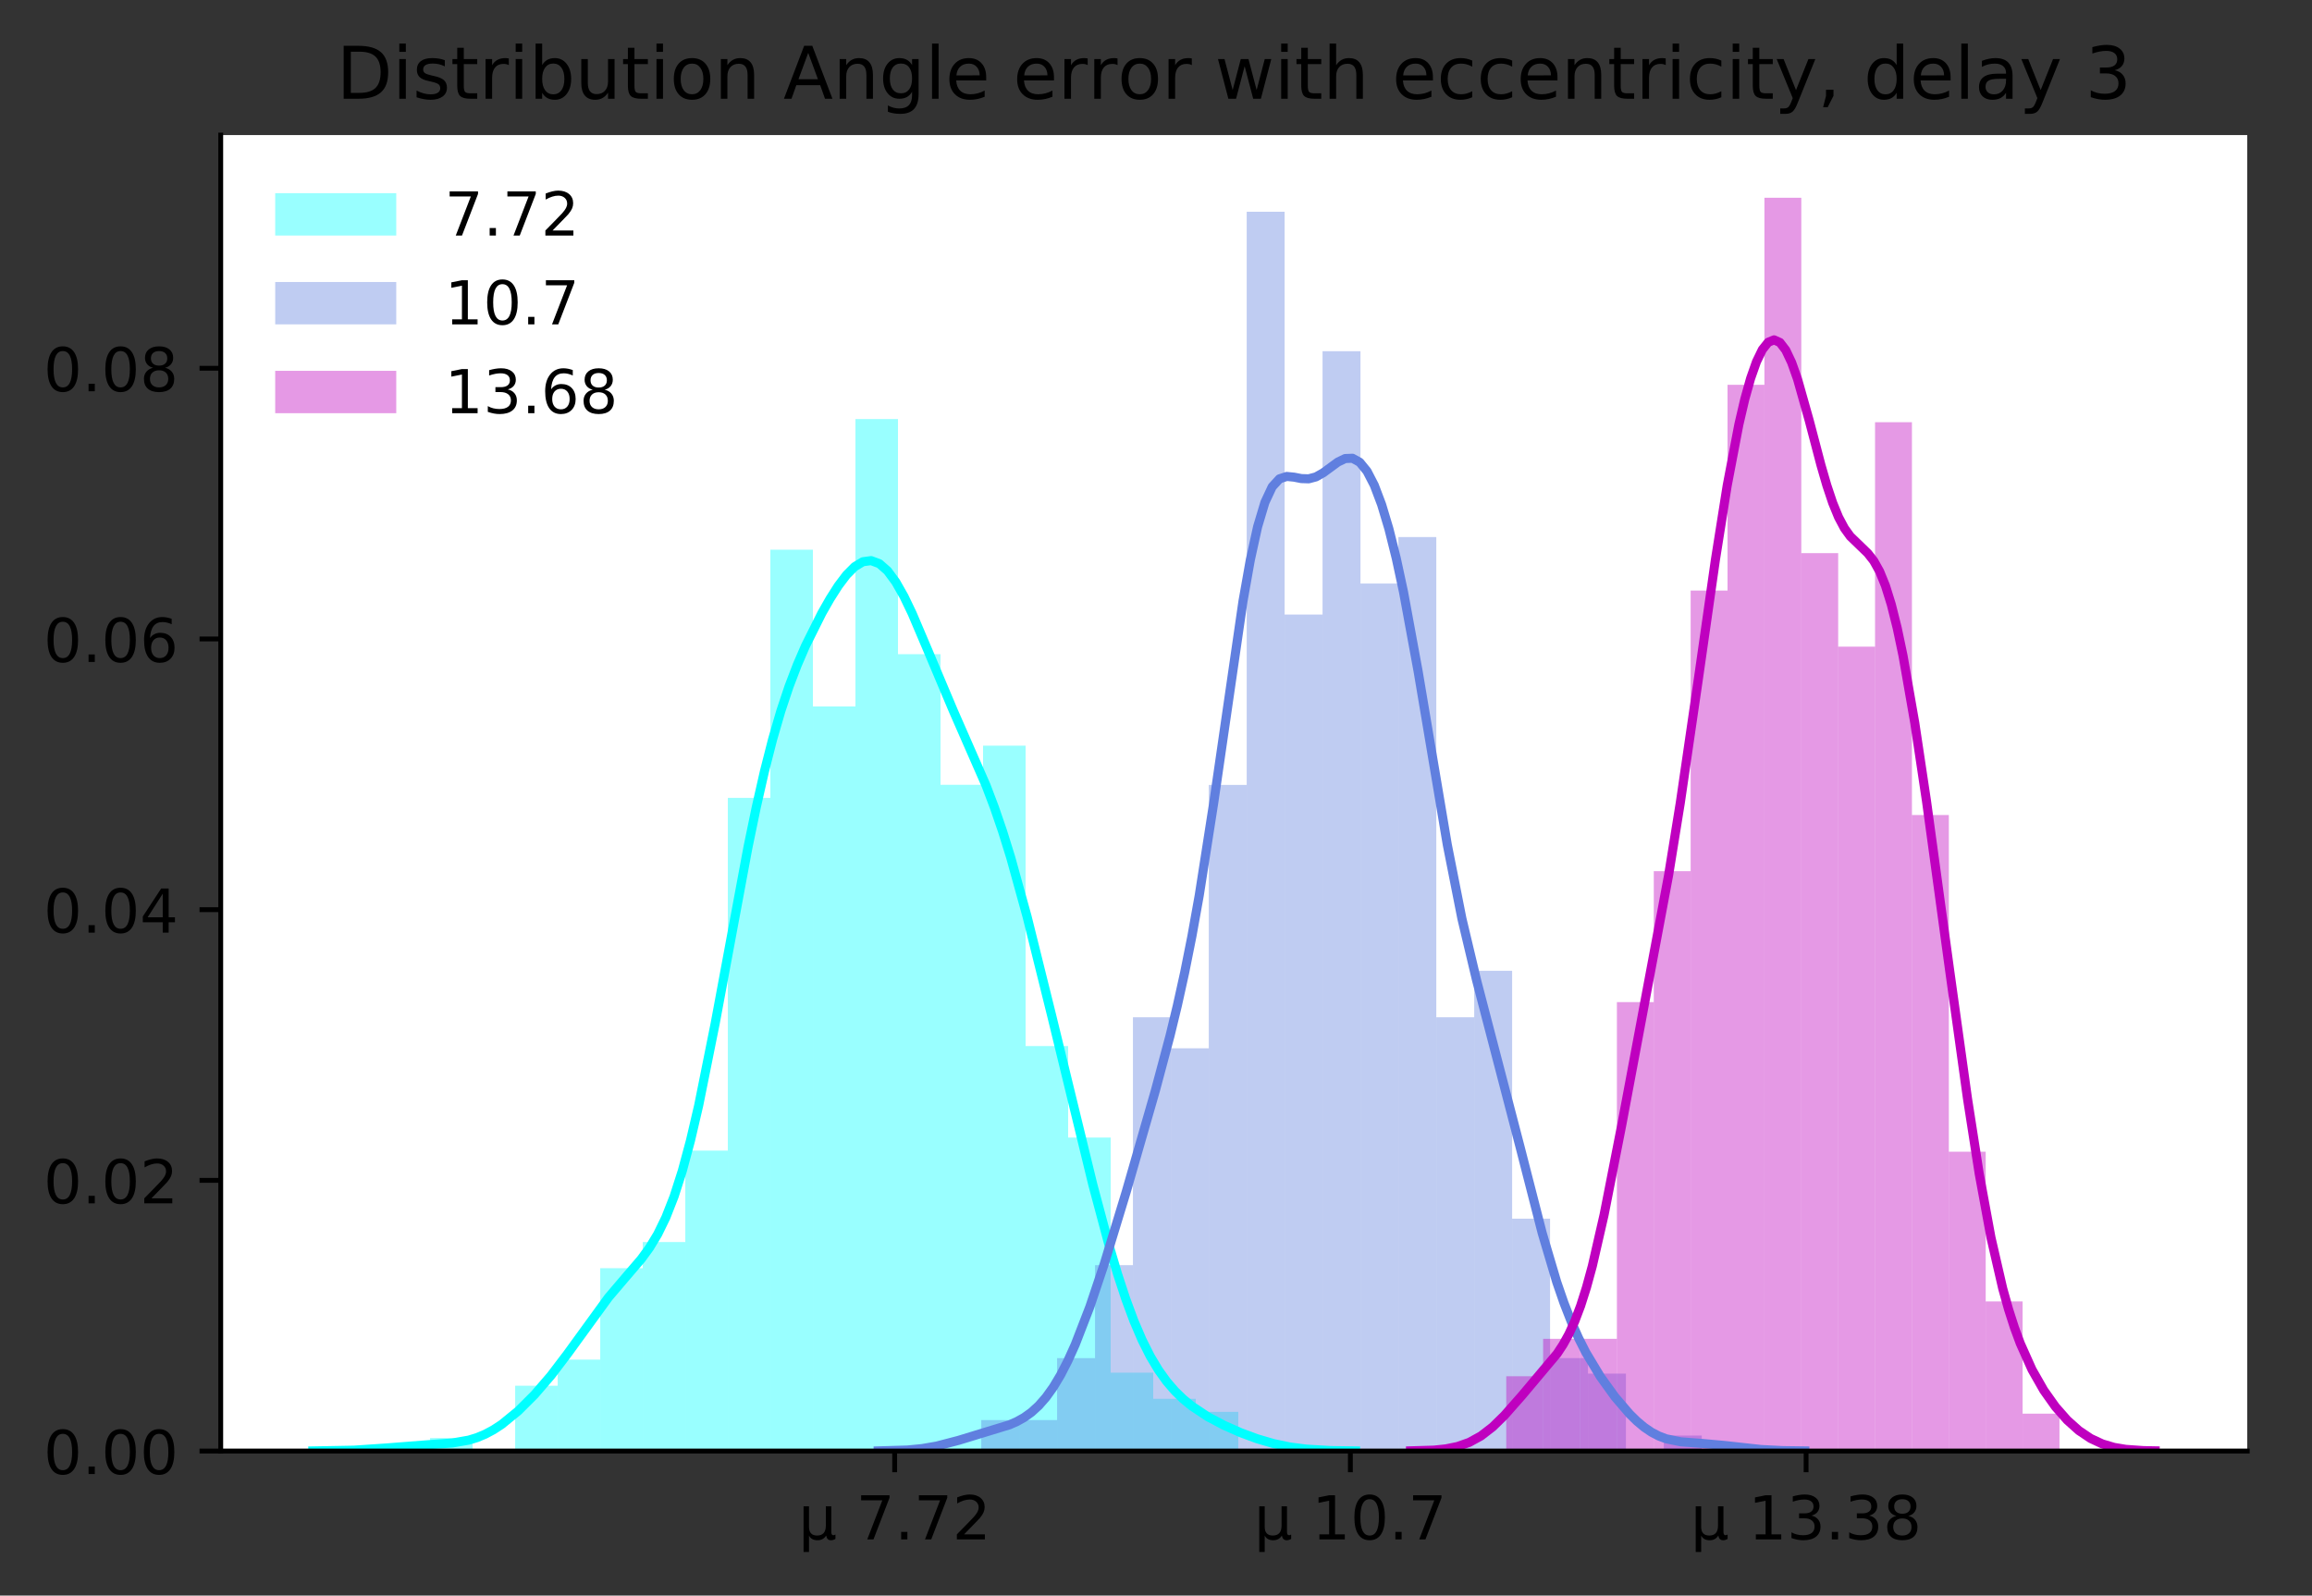 <?xml version="1.0" encoding="utf-8" standalone="no"?>
<!DOCTYPE svg PUBLIC "-//W3C//DTD SVG 1.1//EN"
  "http://www.w3.org/Graphics/SVG/1.1/DTD/svg11.dtd">
<!-- Created with matplotlib (https://matplotlib.org/) -->
<svg height="263.636pt" version="1.1" viewBox="0 0 381.966 263.636" width="381.966pt" xmlns="http://www.w3.org/2000/svg" xmlns:xlink="http://www.w3.org/1999/xlink">
 <rect x="0" y="0" width="381.966" height="263.636" fill="#333333" stroke="none"/>
 <defs>
  <style type="text/css">
*{stroke-linecap:butt;stroke-linejoin:round;}
  </style>
 </defs>
 <g id="figure_1">
  <g id="patch_1">
   <path d="M 0 263.636 
L 381.966 263.636 
L 381.966 0 
L 0 0 
z
" style="fill:none;"/>
  </g>
  <g id="axes_1">
   <g id="patch_2">
    <path d="M 36.466 239.758 
L 371.266 239.758 
L 371.266 22.318 
L 36.466 22.318 
z
" style="fill:#ffffff;"/>
   </g>
   <g id="patch_3">
    <path clip-path="url(#p5ae2536e3e)" d="M 71.054 239.758 
L 78.081 239.758 
L 78.081 237.6 
L 71.054 237.6 
z
" style="fill:#00ffff;opacity:0.4;"/>
   </g>
   <g id="patch_4">
    <path clip-path="url(#p5ae2536e3e)" d="M 78.081 239.758 
L 85.109 239.758 
L 85.109 239.758 
L 78.081 239.758 
z
" style="fill:#00ffff;opacity:0.4;"/>
   </g>
   <g id="patch_5">
    <path clip-path="url(#p5ae2536e3e)" d="M 85.109 239.758 
L 92.136 239.758 
L 92.136 228.966 
L 85.109 228.966 
z
" style="fill:#00ffff;opacity:0.4;"/>
   </g>
   <g id="patch_6">
    <path clip-path="url(#p5ae2536e3e)" d="M 92.136 239.758 
L 99.164 239.758 
L 99.164 224.649 
L 92.136 224.649 
z
" style="fill:#00ffff;opacity:0.4;"/>
   </g>
   <g id="patch_7">
    <path clip-path="url(#p5ae2536e3e)" d="M 99.164 239.758 
L 106.191 239.758 
L 106.191 209.54 
L 99.164 209.54 
z
" style="fill:#00ffff;opacity:0.4;"/>
   </g>
   <g id="patch_8">
    <path clip-path="url(#p5ae2536e3e)" d="M 106.191 239.758 
L 113.219 239.758 
L 113.219 205.223 
L 106.191 205.223 
z
" style="fill:#00ffff;opacity:0.4;"/>
   </g>
   <g id="patch_9">
    <path clip-path="url(#p5ae2536e3e)" d="M 113.219 239.758 
L 120.247 239.758 
L 120.247 190.114 
L 113.219 190.114 
z
" style="fill:#00ffff;opacity:0.4;"/>
   </g>
   <g id="patch_10">
    <path clip-path="url(#p5ae2536e3e)" d="M 120.247 239.758 
L 127.274 239.758 
L 127.274 131.836 
L 120.247 131.836 
z
" style="fill:#00ffff;opacity:0.4;"/>
   </g>
   <g id="patch_11">
    <path clip-path="url(#p5ae2536e3e)" d="M 127.274 239.758 
L 134.302 239.758 
L 134.302 90.826 
L 127.274 90.826 
z
" style="fill:#00ffff;opacity:0.4;"/>
   </g>
   <g id="patch_12">
    <path clip-path="url(#p5ae2536e3e)" d="M 134.302 239.758 
L 141.329 239.758 
L 141.329 116.727 
L 134.302 116.727 
z
" style="fill:#00ffff;opacity:0.4;"/>
   </g>
   <g id="patch_13">
    <path clip-path="url(#p5ae2536e3e)" d="M 141.329 239.758 
L 148.357 239.758 
L 148.357 69.241 
L 141.329 69.241 
z
" style="fill:#00ffff;opacity:0.4;"/>
   </g>
   <g id="patch_14">
    <path clip-path="url(#p5ae2536e3e)" d="M 148.357 239.758 
L 155.384 239.758 
L 155.384 108.093 
L 148.357 108.093 
z
" style="fill:#00ffff;opacity:0.4;"/>
   </g>
   <g id="patch_15">
    <path clip-path="url(#p5ae2536e3e)" d="M 155.384 239.758 
L 162.412 239.758 
L 162.412 129.678 
L 155.384 129.678 
z
" style="fill:#00ffff;opacity:0.4;"/>
   </g>
   <g id="patch_16">
    <path clip-path="url(#p5ae2536e3e)" d="M 162.412 239.758 
L 169.439 239.758 
L 169.439 123.202 
L 162.412 123.202 
z
" style="fill:#00ffff;opacity:0.4;"/>
   </g>
   <g id="patch_17">
    <path clip-path="url(#p5ae2536e3e)" d="M 169.439 239.758 
L 176.467 239.758 
L 176.467 172.847 
L 169.439 172.847 
z
" style="fill:#00ffff;opacity:0.4;"/>
   </g>
   <g id="patch_18">
    <path clip-path="url(#p5ae2536e3e)" d="M 176.467 239.758 
L 183.495 239.758 
L 183.495 187.956 
L 176.467 187.956 
z
" style="fill:#00ffff;opacity:0.4;"/>
   </g>
   <g id="patch_19">
    <path clip-path="url(#p5ae2536e3e)" d="M 183.495 239.758 
L 190.522 239.758 
L 190.522 226.807 
L 183.495 226.807 
z
" style="fill:#00ffff;opacity:0.4;"/>
   </g>
   <g id="patch_20">
    <path clip-path="url(#p5ae2536e3e)" d="M 190.522 239.758 
L 197.55 239.758 
L 197.55 231.124 
L 190.522 231.124 
z
" style="fill:#00ffff;opacity:0.4;"/>
   </g>
   <g id="patch_21">
    <path clip-path="url(#p5ae2536e3e)" d="M 197.55 239.758 
L 204.577 239.758 
L 204.577 233.283 
L 197.55 233.283 
z
" style="fill:#00ffff;opacity:0.4;"/>
   </g>
   <g id="patch_22">
    <path clip-path="url(#p5ae2536e3e)" d="M 162.115 239.758 
L 168.38 239.758 
L 168.38 234.639 
L 162.115 234.639 
z
" style="fill:#607fdf;opacity:0.4;"/>
   </g>
   <g id="patch_23">
    <path clip-path="url(#p5ae2536e3e)" d="M 168.38 239.758 
L 174.644 239.758 
L 174.644 234.639 
L 168.38 234.639 
z
" style="fill:#607fdf;opacity:0.4;"/>
   </g>
   <g id="patch_24">
    <path clip-path="url(#p5ae2536e3e)" d="M 174.644 239.758 
L 180.909 239.758 
L 180.909 224.401 
L 174.644 224.401 
z
" style="fill:#607fdf;opacity:0.4;"/>
   </g>
   <g id="patch_25">
    <path clip-path="url(#p5ae2536e3e)" d="M 180.909 239.758 
L 187.174 239.758 
L 187.174 209.043 
L 180.909 209.043 
z
" style="fill:#607fdf;opacity:0.4;"/>
   </g>
   <g id="patch_26">
    <path clip-path="url(#p5ae2536e3e)" d="M 187.174 239.758 
L 193.439 239.758 
L 193.439 168.089 
L 187.174 168.089 
z
" style="fill:#607fdf;opacity:0.4;"/>
   </g>
   <g id="patch_27">
    <path clip-path="url(#p5ae2536e3e)" d="M 193.439 239.758 
L 199.703 239.758 
L 199.703 173.208 
L 193.439 173.208 
z
" style="fill:#607fdf;opacity:0.4;"/>
   </g>
   <g id="patch_28">
    <path clip-path="url(#p5ae2536e3e)" d="M 199.703 239.758 
L 205.968 239.758 
L 205.968 129.695 
L 199.703 129.695 
z
" style="fill:#607fdf;opacity:0.4;"/>
   </g>
   <g id="patch_29">
    <path clip-path="url(#p5ae2536e3e)" d="M 205.968 239.758 
L 212.233 239.758 
L 212.233 34.99 
L 205.968 34.99 
z
" style="fill:#607fdf;opacity:0.4;"/>
   </g>
   <g id="patch_30">
    <path clip-path="url(#p5ae2536e3e)" d="M 212.233 239.758 
L 218.498 239.758 
L 218.498 101.54 
L 212.233 101.54 
z
" style="fill:#607fdf;opacity:0.4;"/>
   </g>
   <g id="patch_31">
    <path clip-path="url(#p5ae2536e3e)" d="M 218.498 239.758 
L 224.762 239.758 
L 224.762 58.026 
L 218.498 58.026 
z
" style="fill:#607fdf;opacity:0.4;"/>
   </g>
   <g id="patch_32">
    <path clip-path="url(#p5ae2536e3e)" d="M 224.762 239.758 
L 231.027 239.758 
L 231.027 96.42 
L 224.762 96.42 
z
" style="fill:#607fdf;opacity:0.4;"/>
   </g>
   <g id="patch_33">
    <path clip-path="url(#p5ae2536e3e)" d="M 231.027 239.758 
L 237.292 239.758 
L 237.292 88.742 
L 231.027 88.742 
z
" style="fill:#607fdf;opacity:0.4;"/>
   </g>
   <g id="patch_34">
    <path clip-path="url(#p5ae2536e3e)" d="M 237.292 239.758 
L 243.557 239.758 
L 243.557 168.089 
L 237.292 168.089 
z
" style="fill:#607fdf;opacity:0.4;"/>
   </g>
   <g id="patch_35">
    <path clip-path="url(#p5ae2536e3e)" d="M 243.557 239.758 
L 249.821 239.758 
L 249.821 160.41 
L 243.557 160.41 
z
" style="fill:#607fdf;opacity:0.4;"/>
   </g>
   <g id="patch_36">
    <path clip-path="url(#p5ae2536e3e)" d="M 249.821 239.758 
L 256.086 239.758 
L 256.086 201.364 
L 249.821 201.364 
z
" style="fill:#607fdf;opacity:0.4;"/>
   </g>
   <g id="patch_37">
    <path clip-path="url(#p5ae2536e3e)" d="M 256.086 239.758 
L 262.351 239.758 
L 262.351 224.401 
L 256.086 224.401 
z
" style="fill:#607fdf;opacity:0.4;"/>
   </g>
   <g id="patch_38">
    <path clip-path="url(#p5ae2536e3e)" d="M 262.351 239.758 
L 268.616 239.758 
L 268.616 226.96 
L 262.351 226.96 
z
" style="fill:#607fdf;opacity:0.4;"/>
   </g>
   <g id="patch_39">
    <path clip-path="url(#p5ae2536e3e)" d="M 268.616 239.758 
L 274.881 239.758 
L 274.881 239.758 
L 268.616 239.758 
z
" style="fill:#607fdf;opacity:0.4;"/>
   </g>
   <g id="patch_40">
    <path clip-path="url(#p5ae2536e3e)" d="M 274.881 239.758 
L 281.145 239.758 
L 281.145 237.199 
L 274.881 237.199 
z
" style="fill:#607fdf;opacity:0.4;"/>
   </g>
   <g id="patch_41">
    <path clip-path="url(#p5ae2536e3e)" d="M 248.847 239.758 
L 254.94 239.758 
L 254.94 227.395 
L 248.847 227.395 
z
" style="fill:#bf00bf;opacity:0.4;"/>
   </g>
   <g id="patch_42">
    <path clip-path="url(#p5ae2536e3e)" d="M 254.94 239.758 
L 261.033 239.758 
L 261.033 221.213 
L 254.94 221.213 
z
" style="fill:#bf00bf;opacity:0.4;"/>
   </g>
   <g id="patch_43">
    <path clip-path="url(#p5ae2536e3e)" d="M 261.033 239.758 
L 267.127 239.758 
L 267.127 221.213 
L 261.033 221.213 
z
" style="fill:#bf00bf;opacity:0.4;"/>
   </g>
   <g id="patch_44">
    <path clip-path="url(#p5ae2536e3e)" d="M 267.127 239.758 
L 273.22 239.758 
L 273.22 165.578 
L 267.127 165.578 
z
" style="fill:#bf00bf;opacity:0.4;"/>
   </g>
   <g id="patch_45">
    <path clip-path="url(#p5ae2536e3e)" d="M 273.22 239.758 
L 279.313 239.758 
L 279.313 143.942 
L 273.22 143.942 
z
" style="fill:#bf00bf;opacity:0.4;"/>
   </g>
   <g id="patch_46">
    <path clip-path="url(#p5ae2536e3e)" d="M 279.313 239.758 
L 285.407 239.758 
L 285.407 97.58 
L 279.313 97.58 
z
" style="fill:#bf00bf;opacity:0.4;"/>
   </g>
   <g id="patch_47">
    <path clip-path="url(#p5ae2536e3e)" d="M 285.407 239.758 
L 291.5 239.758 
L 291.5 63.581 
L 285.407 63.581 
z
" style="fill:#bf00bf;opacity:0.4;"/>
   </g>
   <g id="patch_48">
    <path clip-path="url(#p5ae2536e3e)" d="M 291.5 239.758 
L 297.593 239.758 
L 297.593 32.672 
L 291.5 32.672 
z
" style="fill:#bf00bf;opacity:0.4;"/>
   </g>
   <g id="patch_49">
    <path clip-path="url(#p5ae2536e3e)" d="M 297.593 239.758 
L 303.687 239.758 
L 303.687 91.398 
L 297.593 91.398 
z
" style="fill:#bf00bf;opacity:0.4;"/>
   </g>
   <g id="patch_50">
    <path clip-path="url(#p5ae2536e3e)" d="M 303.687 239.758 
L 309.78 239.758 
L 309.78 106.852 
L 303.687 106.852 
z
" style="fill:#bf00bf;opacity:0.4;"/>
   </g>
   <g id="patch_51">
    <path clip-path="url(#p5ae2536e3e)" d="M 309.78 239.758 
L 315.873 239.758 
L 315.873 69.762 
L 309.78 69.762 
z
" style="fill:#bf00bf;opacity:0.4;"/>
   </g>
   <g id="patch_52">
    <path clip-path="url(#p5ae2536e3e)" d="M 315.873 239.758 
L 321.967 239.758 
L 321.967 134.67 
L 315.873 134.67 
z
" style="fill:#bf00bf;opacity:0.4;"/>
   </g>
   <g id="patch_53">
    <path clip-path="url(#p5ae2536e3e)" d="M 321.967 239.758 
L 328.06 239.758 
L 328.06 190.305 
L 321.967 190.305 
z
" style="fill:#bf00bf;opacity:0.4;"/>
   </g>
   <g id="patch_54">
    <path clip-path="url(#p5ae2536e3e)" d="M 328.06 239.758 
L 334.153 239.758 
L 334.153 215.031 
L 328.06 215.031 
z
" style="fill:#bf00bf;opacity:0.4;"/>
   </g>
   <g id="patch_55">
    <path clip-path="url(#p5ae2536e3e)" d="M 334.153 239.758 
L 340.247 239.758 
L 340.247 233.576 
L 334.153 233.576 
z
" style="fill:#bf00bf;opacity:0.4;"/>
   </g>
   <g id="matplotlib.axis_1">
    <g id="xtick_1">
     <g id="line2d_1">
      <defs>
       <path d="M 0 0 
L 0 3.5 
" id="m125fbc19db" style="stroke:#000000;stroke-width:0.8;"/>
      </defs>
      <g>
       <use style="stroke:#000000;stroke-width:0.8;" x="147.81" xlink:href="#m125fbc19db" y="239.758"/>
      </g>
     </g>
     <g id="text_1">
      <!-- µ 7.72 -->
      <defs>
       <path d="M 8.5 -20.797 
L 8.5 54.688 
L 17.484 54.688 
L 17.484 20.703 
Q 17.484 13.625 20.844 10 
Q 24.219 6.391 30.812 6.391 
Q 38.031 6.391 41.672 10.484 
Q 45.312 14.594 45.312 22.797 
L 45.312 54.688 
L 54.297 54.688 
L 54.297 12.594 
Q 54.297 9.672 55.141 8.281 
Q 56 6.891 57.812 6.891 
Q 58.25 6.891 59.031 7.156 
Q 59.812 7.422 61.188 8.016 
L 61.188 0.781 
Q 59.188 -0.344 57.391 -0.875 
Q 55.609 -1.422 53.906 -1.422 
Q 50.531 -1.422 48.531 0.484 
Q 46.531 2.391 45.797 6.297 
Q 43.359 2.438 39.812 0.5 
Q 36.281 -1.422 31.5 -1.422 
Q 26.516 -1.422 23.016 0.484 
Q 19.531 2.391 17.484 6.203 
L 17.484 -20.797 
z
" id="DejaVuSans-181"/>
       <path id="DejaVuSans-32"/>
       <path d="M 8.203 72.906 
L 55.078 72.906 
L 55.078 68.703 
L 28.609 0 
L 18.312 0 
L 43.219 64.594 
L 8.203 64.594 
z
" id="DejaVuSans-55"/>
       <path d="M 10.688 12.406 
L 21 12.406 
L 21 0 
L 10.688 0 
z
" id="DejaVuSans-46"/>
       <path d="M 19.188 8.297 
L 53.609 8.297 
L 53.609 0 
L 7.328 0 
L 7.328 8.297 
Q 12.938 14.109 22.625 23.891 
Q 32.328 33.688 34.812 36.531 
Q 39.547 41.844 41.422 45.531 
Q 43.312 49.219 43.312 52.781 
Q 43.312 58.594 39.234 62.25 
Q 35.156 65.922 28.609 65.922 
Q 23.969 65.922 18.812 64.312 
Q 13.672 62.703 7.812 59.422 
L 7.812 69.391 
Q 13.766 71.781 18.938 73 
Q 24.125 74.219 28.422 74.219 
Q 39.75 74.219 46.484 68.547 
Q 53.219 62.891 53.219 53.422 
Q 53.219 48.922 51.531 44.891 
Q 49.859 40.875 45.406 35.406 
Q 44.188 33.984 37.641 27.219 
Q 31.109 20.453 19.188 8.297 
z
" id="DejaVuSans-50"/>
      </defs>
      <g transform="translate(131.907 254.357)scale(0.1 -0.1)">
       <use xlink:href="#DejaVuSans-181"/>
       <use x="63.623" xlink:href="#DejaVuSans-32"/>
       <use x="95.41" xlink:href="#DejaVuSans-55"/>
       <use x="159.033" xlink:href="#DejaVuSans-46"/>
       <use x="190.82" xlink:href="#DejaVuSans-55"/>
       <use x="254.443" xlink:href="#DejaVuSans-50"/>
      </g>
     </g>
    </g>
    <g id="xtick_2">
     <g id="line2d_2">
      <g>
       <use style="stroke:#000000;stroke-width:0.8;" x="223.098" xlink:href="#m125fbc19db" y="239.758"/>
      </g>
     </g>
     <g id="text_2">
      <!-- µ 10.7 -->
      <defs>
       <path d="M 12.406 8.297 
L 28.516 8.297 
L 28.516 63.922 
L 10.984 60.406 
L 10.984 69.391 
L 28.422 72.906 
L 38.281 72.906 
L 38.281 8.297 
L 54.391 8.297 
L 54.391 0 
L 12.406 0 
z
" id="DejaVuSans-49"/>
       <path d="M 31.781 66.406 
Q 24.172 66.406 20.328 58.906 
Q 16.5 51.422 16.5 36.375 
Q 16.5 21.391 20.328 13.891 
Q 24.172 6.391 31.781 6.391 
Q 39.453 6.391 43.281 13.891 
Q 47.125 21.391 47.125 36.375 
Q 47.125 51.422 43.281 58.906 
Q 39.453 66.406 31.781 66.406 
z
M 31.781 74.219 
Q 44.047 74.219 50.516 64.516 
Q 56.984 54.828 56.984 36.375 
Q 56.984 17.969 50.516 8.266 
Q 44.047 -1.422 31.781 -1.422 
Q 19.531 -1.422 13.062 8.266 
Q 6.594 17.969 6.594 36.375 
Q 6.594 54.828 13.062 64.516 
Q 19.531 74.219 31.781 74.219 
z
" id="DejaVuSans-48"/>
      </defs>
      <g transform="translate(207.195 254.357)scale(0.1 -0.1)">
       <use xlink:href="#DejaVuSans-181"/>
       <use x="63.623" xlink:href="#DejaVuSans-32"/>
       <use x="95.41" xlink:href="#DejaVuSans-49"/>
       <use x="159.033" xlink:href="#DejaVuSans-48"/>
       <use x="222.656" xlink:href="#DejaVuSans-46"/>
       <use x="254.443" xlink:href="#DejaVuSans-55"/>
      </g>
     </g>
    </g>
    <g id="xtick_3">
     <g id="line2d_3">
      <g>
       <use style="stroke:#000000;stroke-width:0.8;" x="298.386" xlink:href="#m125fbc19db" y="239.758"/>
      </g>
     </g>
     <g id="text_3">
      <!-- µ 13.38 -->
      <defs>
       <path d="M 40.578 39.312 
Q 47.656 37.797 51.625 33 
Q 55.609 28.219 55.609 21.188 
Q 55.609 10.406 48.188 4.484 
Q 40.766 -1.422 27.094 -1.422 
Q 22.516 -1.422 17.656 -0.516 
Q 12.797 0.391 7.625 2.203 
L 7.625 11.719 
Q 11.719 9.328 16.594 8.109 
Q 21.484 6.891 26.812 6.891 
Q 36.078 6.891 40.938 10.547 
Q 45.797 14.203 45.797 21.188 
Q 45.797 27.641 41.281 31.266 
Q 36.766 34.906 28.719 34.906 
L 20.219 34.906 
L 20.219 43.016 
L 29.109 43.016 
Q 36.375 43.016 40.234 45.922 
Q 44.094 48.828 44.094 54.297 
Q 44.094 59.906 40.109 62.906 
Q 36.141 65.922 28.719 65.922 
Q 24.656 65.922 20.016 65.031 
Q 15.375 64.156 9.812 62.312 
L 9.812 71.094 
Q 15.438 72.656 20.344 73.438 
Q 25.25 74.219 29.594 74.219 
Q 40.828 74.219 47.359 69.109 
Q 53.906 64.016 53.906 55.328 
Q 53.906 49.266 50.438 45.094 
Q 46.969 40.922 40.578 39.312 
z
" id="DejaVuSans-51"/>
       <path d="M 31.781 34.625 
Q 24.75 34.625 20.719 30.859 
Q 16.703 27.094 16.703 20.516 
Q 16.703 13.922 20.719 10.156 
Q 24.75 6.391 31.781 6.391 
Q 38.812 6.391 42.859 10.172 
Q 46.922 13.969 46.922 20.516 
Q 46.922 27.094 42.891 30.859 
Q 38.875 34.625 31.781 34.625 
z
M 21.922 38.812 
Q 15.578 40.375 12.031 44.719 
Q 8.5 49.078 8.5 55.328 
Q 8.5 64.062 14.719 69.141 
Q 20.953 74.219 31.781 74.219 
Q 42.672 74.219 48.875 69.141 
Q 55.078 64.062 55.078 55.328 
Q 55.078 49.078 51.531 44.719 
Q 48 40.375 41.703 38.812 
Q 48.828 37.156 52.797 32.312 
Q 56.781 27.484 56.781 20.516 
Q 56.781 9.906 50.312 4.234 
Q 43.844 -1.422 31.781 -1.422 
Q 19.734 -1.422 13.25 4.234 
Q 6.781 9.906 6.781 20.516 
Q 6.781 27.484 10.781 32.312 
Q 14.797 37.156 21.922 38.812 
z
M 18.312 54.391 
Q 18.312 48.734 21.844 45.562 
Q 25.391 42.391 31.781 42.391 
Q 38.141 42.391 41.719 45.562 
Q 45.312 48.734 45.312 54.391 
Q 45.312 60.062 41.719 63.234 
Q 38.141 66.406 31.781 66.406 
Q 25.391 66.406 21.844 63.234 
Q 18.312 60.062 18.312 54.391 
z
" id="DejaVuSans-56"/>
      </defs>
      <g transform="translate(279.302 254.357)scale(0.1 -0.1)">
       <use xlink:href="#DejaVuSans-181"/>
       <use x="63.623" xlink:href="#DejaVuSans-32"/>
       <use x="95.41" xlink:href="#DejaVuSans-49"/>
       <use x="159.033" xlink:href="#DejaVuSans-51"/>
       <use x="222.656" xlink:href="#DejaVuSans-46"/>
       <use x="254.443" xlink:href="#DejaVuSans-51"/>
       <use x="318.066" xlink:href="#DejaVuSans-56"/>
      </g>
     </g>
    </g>
   </g>
   <g id="matplotlib.axis_2">
    <g id="ytick_1">
     <g id="line2d_4">
      <defs>
       <path d="M 0 0 
L -3.5 0 
" id="m31e44ccb85" style="stroke:#000000;stroke-width:0.8;"/>
      </defs>
      <g>
       <use style="stroke:#000000;stroke-width:0.8;" x="36.466" xlink:href="#m31e44ccb85" y="239.758"/>
      </g>
     </g>
     <g id="text_4">
      <!-- 0.00 -->
      <g transform="translate(7.2 243.557)scale(0.1 -0.1)">
       <use xlink:href="#DejaVuSans-48"/>
       <use x="63.623" xlink:href="#DejaVuSans-46"/>
       <use x="95.41" xlink:href="#DejaVuSans-48"/>
       <use x="159.033" xlink:href="#DejaVuSans-48"/>
      </g>
     </g>
    </g>
    <g id="ytick_2">
     <g id="line2d_5">
      <g>
       <use style="stroke:#000000;stroke-width:0.8;" x="36.466" xlink:href="#m31e44ccb85" y="195.031"/>
      </g>
     </g>
     <g id="text_5">
      <!-- 0.02 -->
      <g transform="translate(7.2 198.83)scale(0.1 -0.1)">
       <use xlink:href="#DejaVuSans-48"/>
       <use x="63.623" xlink:href="#DejaVuSans-46"/>
       <use x="95.41" xlink:href="#DejaVuSans-48"/>
       <use x="159.033" xlink:href="#DejaVuSans-50"/>
      </g>
     </g>
    </g>
    <g id="ytick_3">
     <g id="line2d_6">
      <g>
       <use style="stroke:#000000;stroke-width:0.8;" x="36.466" xlink:href="#m31e44ccb85" y="150.304"/>
      </g>
     </g>
     <g id="text_6">
      <!-- 0.04 -->
      <defs>
       <path d="M 37.797 64.312 
L 12.891 25.391 
L 37.797 25.391 
z
M 35.203 72.906 
L 47.609 72.906 
L 47.609 25.391 
L 58.016 25.391 
L 58.016 17.188 
L 47.609 17.188 
L 47.609 0 
L 37.797 0 
L 37.797 17.188 
L 4.891 17.188 
L 4.891 26.703 
z
" id="DejaVuSans-52"/>
      </defs>
      <g transform="translate(7.2 154.103)scale(0.1 -0.1)">
       <use xlink:href="#DejaVuSans-48"/>
       <use x="63.623" xlink:href="#DejaVuSans-46"/>
       <use x="95.41" xlink:href="#DejaVuSans-48"/>
       <use x="159.033" xlink:href="#DejaVuSans-52"/>
      </g>
     </g>
    </g>
    <g id="ytick_4">
     <g id="line2d_7">
      <g>
       <use style="stroke:#000000;stroke-width:0.8;" x="36.466" xlink:href="#m31e44ccb85" y="105.577"/>
      </g>
     </g>
     <g id="text_7">
      <!-- 0.06 -->
      <defs>
       <path d="M 33.016 40.375 
Q 26.375 40.375 22.484 35.828 
Q 18.609 31.297 18.609 23.391 
Q 18.609 15.531 22.484 10.953 
Q 26.375 6.391 33.016 6.391 
Q 39.656 6.391 43.531 10.953 
Q 47.406 15.531 47.406 23.391 
Q 47.406 31.297 43.531 35.828 
Q 39.656 40.375 33.016 40.375 
z
M 52.594 71.297 
L 52.594 62.312 
Q 48.875 64.062 45.094 64.984 
Q 41.312 65.922 37.594 65.922 
Q 27.828 65.922 22.672 59.328 
Q 17.531 52.734 16.797 39.406 
Q 19.672 43.656 24.016 45.922 
Q 28.375 48.188 33.594 48.188 
Q 44.578 48.188 50.953 41.516 
Q 57.328 34.859 57.328 23.391 
Q 57.328 12.156 50.688 5.359 
Q 44.047 -1.422 33.016 -1.422 
Q 20.359 -1.422 13.672 8.266 
Q 6.984 17.969 6.984 36.375 
Q 6.984 53.656 15.188 63.938 
Q 23.391 74.219 37.203 74.219 
Q 40.922 74.219 44.703 73.484 
Q 48.484 72.75 52.594 71.297 
z
" id="DejaVuSans-54"/>
      </defs>
      <g transform="translate(7.2 109.376)scale(0.1 -0.1)">
       <use xlink:href="#DejaVuSans-48"/>
       <use x="63.623" xlink:href="#DejaVuSans-46"/>
       <use x="95.41" xlink:href="#DejaVuSans-48"/>
       <use x="159.033" xlink:href="#DejaVuSans-54"/>
      </g>
     </g>
    </g>
    <g id="ytick_5">
     <g id="line2d_8">
      <g>
       <use style="stroke:#000000;stroke-width:0.8;" x="36.466" xlink:href="#m31e44ccb85" y="60.85"/>
      </g>
     </g>
     <g id="text_8">
      <!-- 0.08 -->
      <g transform="translate(7.2 64.649)scale(0.1 -0.1)">
       <use xlink:href="#DejaVuSans-48"/>
       <use x="63.623" xlink:href="#DejaVuSans-46"/>
       <use x="95.41" xlink:href="#DejaVuSans-48"/>
       <use x="159.033" xlink:href="#DejaVuSans-56"/>
      </g>
     </g>
    </g>
   </g>
   <g id="line2d_9">
    <path clip-path="url(#p5ae2536e3e)" d="M 51.684 239.74 
L 58.466 239.614 
L 63.891 239.247 
L 70.673 238.715 
L 74.743 238.428 
L 77.455 237.951 
L 78.812 237.535 
L 80.168 236.969 
L 81.525 236.244 
L 82.881 235.358 
L 85.594 233.148 
L 88.307 230.442 
L 91.02 227.291 
L 93.732 223.723 
L 100.514 214.387 
L 103.227 211.198 
L 105.94 208.031 
L 107.296 206.174 
L 108.653 203.932 
L 110.009 201.15 
L 111.366 197.694 
L 112.722 193.469 
L 114.078 188.439 
L 115.435 182.632 
L 118.148 169.135 
L 123.573 139.993 
L 124.93 133.442 
L 126.286 127.479 
L 127.642 122.162 
L 128.999 117.495 
L 130.355 113.43 
L 131.712 109.878 
L 133.068 106.734 
L 135.781 101.303 
L 137.137 98.924 
L 138.494 96.796 
L 139.85 94.997 
L 141.206 93.634 
L 142.563 92.816 
L 143.919 92.632 
L 145.276 93.134 
L 146.632 94.324 
L 147.989 96.158 
L 149.345 98.545 
L 150.701 101.367 
L 153.414 107.752 
L 157.483 117.407 
L 162.909 129.793 
L 164.265 133.369 
L 165.622 137.321 
L 166.978 141.676 
L 169.691 151.477 
L 173.76 167.855 
L 180.542 195.727 
L 183.255 205.878 
L 184.611 210.444 
L 185.968 214.577 
L 187.324 218.235 
L 188.681 221.405 
L 190.037 224.104 
L 191.393 226.371 
L 192.75 228.261 
L 194.106 229.835 
L 195.463 231.155 
L 196.819 232.274 
L 199.532 234.083 
L 202.245 235.518 
L 204.957 236.718 
L 207.67 237.723 
L 210.383 238.52 
L 213.096 239.088 
L 215.809 239.441 
L 219.878 239.679 
L 223.947 239.739 
L 223.947 239.739 
" style="fill:none;stroke:#00ffff;stroke-linecap:square;stroke-width:1.5;"/>
   </g>
   <g id="line2d_10">
    <path clip-path="url(#p5ae2536e3e)" d="M 145.092 239.733 
L 149.913 239.587 
L 152.324 239.352 
L 154.734 238.939 
L 158.35 237.997 
L 166.788 235.419 
L 167.993 234.889 
L 169.198 234.216 
L 170.404 233.351 
L 171.609 232.252 
L 172.814 230.876 
L 174.02 229.193 
L 175.225 227.183 
L 176.43 224.838 
L 177.636 222.168 
L 180.046 215.942 
L 182.457 208.766 
L 186.073 196.888 
L 190.894 180.14 
L 193.305 171.115 
L 194.51 166.147 
L 195.715 160.703 
L 196.921 154.664 
L 198.126 147.95 
L 200.537 132.534 
L 205.358 99.313 
L 206.563 92.526 
L 207.769 87.038 
L 208.974 83.011 
L 210.179 80.434 
L 211.385 79.116 
L 212.59 78.722 
L 213.795 78.842 
L 215.001 79.077 
L 216.206 79.117 
L 217.411 78.797 
L 218.617 78.117 
L 221.027 76.348 
L 222.233 75.766 
L 223.438 75.717 
L 224.643 76.38 
L 225.849 77.859 
L 227.054 80.191 
L 228.259 83.377 
L 229.465 87.397 
L 230.67 92.224 
L 231.875 97.813 
L 234.286 110.92 
L 239.107 139.566 
L 241.518 151.766 
L 243.929 161.901 
L 251.161 189.628 
L 254.777 203.711 
L 257.187 211.831 
L 258.393 215.316 
L 259.598 218.399 
L 260.803 221.106 
L 262.009 223.486 
L 264.419 227.497 
L 266.83 230.836 
L 269.241 233.647 
L 270.446 234.828 
L 271.651 235.834 
L 272.857 236.651 
L 274.062 237.28 
L 275.267 237.734 
L 277.678 238.232 
L 281.294 238.51 
L 284.91 238.837 
L 290.936 239.5 
L 294.552 239.686 
L 298.168 239.736 
L 298.168 239.736 
" style="fill:none;stroke:#607fdf;stroke-linecap:square;stroke-width:1.5;"/>
   </g>
   <g id="line2d_11">
    <path clip-path="url(#p5ae2536e3e)" d="M 233.046 239.725 
L 236.92 239.606 
L 238.857 239.403 
L 240.794 239.011 
L 242.731 238.329 
L 244.668 237.266 
L 246.605 235.771 
L 248.542 233.874 
L 251.448 230.575 
L 257.259 223.657 
L 258.227 222.187 
L 259.196 220.437 
L 260.164 218.321 
L 261.133 215.764 
L 262.101 212.721 
L 263.07 209.179 
L 265.007 200.74 
L 267.912 185.971 
L 275.661 144.651 
L 277.598 132.675 
L 280.503 112.77 
L 283.409 92.445 
L 285.346 80.252 
L 287.283 70.113 
L 288.251 65.977 
L 289.22 62.518 
L 290.188 59.771 
L 291.157 57.77 
L 292.125 56.554 
L 293.094 56.154 
L 294.062 56.591 
L 295.031 57.857 
L 295.999 59.902 
L 296.968 62.629 
L 298.905 69.492 
L 300.842 76.856 
L 301.811 80.197 
L 302.779 83.093 
L 303.748 85.456 
L 304.716 87.276 
L 305.685 88.62 
L 307.622 90.492 
L 308.59 91.432 
L 309.559 92.67 
L 310.527 94.402 
L 311.496 96.778 
L 312.464 99.886 
L 313.433 103.755 
L 314.401 108.354 
L 316.338 119.434 
L 318.275 132.346 
L 322.149 160.683 
L 325.055 181.555 
L 326.992 193.968 
L 328.929 204.485 
L 330.866 212.891 
L 331.835 216.343 
L 332.803 219.354 
L 333.772 221.981 
L 335.709 226.307 
L 337.646 229.708 
L 339.583 232.442 
L 341.52 234.644 
L 343.457 236.378 
L 345.394 237.677 
L 347.331 238.582 
L 349.268 239.155 
L 351.205 239.48 
L 354.11 239.685 
L 356.047 239.723 
L 356.047 239.723 
" style="fill:none;stroke:#bf00bf;stroke-linecap:square;stroke-width:1.5;"/>
   </g>
   <g id="patch_56">
    <path d="M 36.466 239.758 
L 36.466 22.318 
" style="fill:none;stroke:#000000;stroke-linecap:square;stroke-linejoin:miter;stroke-width:0.8;"/>
   </g>
   <g id="patch_57">
    <path d="M 36.466 239.758 
L 371.266 239.758 
" style="fill:none;stroke:#000000;stroke-linecap:square;stroke-linejoin:miter;stroke-width:0.8;"/>
   </g>
   <g id="text_9">
    <!-- Distribution Angle error with eccentricity, delay 3 -->
    <defs>
     <path d="M 19.672 64.797 
L 19.672 8.109 
L 31.594 8.109 
Q 46.688 8.109 53.688 14.938 
Q 60.688 21.781 60.688 36.531 
Q 60.688 51.172 53.688 57.984 
Q 46.688 64.797 31.594 64.797 
z
M 9.812 72.906 
L 30.078 72.906 
Q 51.266 72.906 61.172 64.094 
Q 71.094 55.281 71.094 36.531 
Q 71.094 17.672 61.125 8.828 
Q 51.172 0 30.078 0 
L 9.812 0 
z
" id="DejaVuSans-68"/>
     <path d="M 9.422 54.688 
L 18.406 54.688 
L 18.406 0 
L 9.422 0 
z
M 9.422 75.984 
L 18.406 75.984 
L 18.406 64.594 
L 9.422 64.594 
z
" id="DejaVuSans-105"/>
     <path d="M 44.281 53.078 
L 44.281 44.578 
Q 40.484 46.531 36.375 47.5 
Q 32.281 48.484 27.875 48.484 
Q 21.188 48.484 17.844 46.438 
Q 14.5 44.391 14.5 40.281 
Q 14.5 37.156 16.891 35.375 
Q 19.281 33.594 26.516 31.984 
L 29.594 31.297 
Q 39.156 29.25 43.188 25.516 
Q 47.219 21.781 47.219 15.094 
Q 47.219 7.469 41.188 3.016 
Q 35.156 -1.422 24.609 -1.422 
Q 20.219 -1.422 15.453 -0.562 
Q 10.688 0.297 5.422 2 
L 5.422 11.281 
Q 10.406 8.688 15.234 7.391 
Q 20.062 6.109 24.812 6.109 
Q 31.156 6.109 34.562 8.281 
Q 37.984 10.453 37.984 14.406 
Q 37.984 18.062 35.516 20.016 
Q 33.062 21.969 24.703 23.781 
L 21.578 24.516 
Q 13.234 26.266 9.516 29.906 
Q 5.812 33.547 5.812 39.891 
Q 5.812 47.609 11.281 51.797 
Q 16.75 56 26.812 56 
Q 31.781 56 36.172 55.266 
Q 40.578 54.547 44.281 53.078 
z
" id="DejaVuSans-115"/>
     <path d="M 18.312 70.219 
L 18.312 54.688 
L 36.812 54.688 
L 36.812 47.703 
L 18.312 47.703 
L 18.312 18.016 
Q 18.312 11.328 20.141 9.422 
Q 21.969 7.516 27.594 7.516 
L 36.812 7.516 
L 36.812 0 
L 27.594 0 
Q 17.188 0 13.234 3.875 
Q 9.281 7.766 9.281 18.016 
L 9.281 47.703 
L 2.688 47.703 
L 2.688 54.688 
L 9.281 54.688 
L 9.281 70.219 
z
" id="DejaVuSans-116"/>
     <path d="M 41.109 46.297 
Q 39.594 47.172 37.812 47.578 
Q 36.031 48 33.891 48 
Q 26.266 48 22.188 43.047 
Q 18.109 38.094 18.109 28.812 
L 18.109 0 
L 9.078 0 
L 9.078 54.688 
L 18.109 54.688 
L 18.109 46.188 
Q 20.953 51.172 25.484 53.578 
Q 30.031 56 36.531 56 
Q 37.453 56 38.578 55.875 
Q 39.703 55.766 41.062 55.516 
z
" id="DejaVuSans-114"/>
     <path d="M 48.688 27.297 
Q 48.688 37.203 44.609 42.844 
Q 40.531 48.484 33.406 48.484 
Q 26.266 48.484 22.188 42.844 
Q 18.109 37.203 18.109 27.297 
Q 18.109 17.391 22.188 11.75 
Q 26.266 6.109 33.406 6.109 
Q 40.531 6.109 44.609 11.75 
Q 48.688 17.391 48.688 27.297 
z
M 18.109 46.391 
Q 20.953 51.266 25.266 53.625 
Q 29.594 56 35.594 56 
Q 45.562 56 51.781 48.094 
Q 58.016 40.188 58.016 27.297 
Q 58.016 14.406 51.781 6.484 
Q 45.562 -1.422 35.594 -1.422 
Q 29.594 -1.422 25.266 0.953 
Q 20.953 3.328 18.109 8.203 
L 18.109 0 
L 9.078 0 
L 9.078 75.984 
L 18.109 75.984 
z
" id="DejaVuSans-98"/>
     <path d="M 8.5 21.578 
L 8.5 54.688 
L 17.484 54.688 
L 17.484 21.922 
Q 17.484 14.156 20.5 10.266 
Q 23.531 6.391 29.594 6.391 
Q 36.859 6.391 41.078 11.031 
Q 45.312 15.672 45.312 23.688 
L 45.312 54.688 
L 54.297 54.688 
L 54.297 0 
L 45.312 0 
L 45.312 8.406 
Q 42.047 3.422 37.719 1 
Q 33.406 -1.422 27.688 -1.422 
Q 18.266 -1.422 13.375 4.438 
Q 8.5 10.297 8.5 21.578 
z
M 31.109 56 
z
" id="DejaVuSans-117"/>
     <path d="M 30.609 48.391 
Q 23.391 48.391 19.188 42.75 
Q 14.984 37.109 14.984 27.297 
Q 14.984 17.484 19.156 11.844 
Q 23.344 6.203 30.609 6.203 
Q 37.797 6.203 41.984 11.859 
Q 46.188 17.531 46.188 27.297 
Q 46.188 37.016 41.984 42.703 
Q 37.797 48.391 30.609 48.391 
z
M 30.609 56 
Q 42.328 56 49.016 48.375 
Q 55.719 40.766 55.719 27.297 
Q 55.719 13.875 49.016 6.219 
Q 42.328 -1.422 30.609 -1.422 
Q 18.844 -1.422 12.172 6.219 
Q 5.516 13.875 5.516 27.297 
Q 5.516 40.766 12.172 48.375 
Q 18.844 56 30.609 56 
z
" id="DejaVuSans-111"/>
     <path d="M 54.891 33.016 
L 54.891 0 
L 45.906 0 
L 45.906 32.719 
Q 45.906 40.484 42.875 44.328 
Q 39.844 48.188 33.797 48.188 
Q 26.516 48.188 22.312 43.547 
Q 18.109 38.922 18.109 30.906 
L 18.109 0 
L 9.078 0 
L 9.078 54.688 
L 18.109 54.688 
L 18.109 46.188 
Q 21.344 51.125 25.703 53.562 
Q 30.078 56 35.797 56 
Q 45.219 56 50.047 50.172 
Q 54.891 44.344 54.891 33.016 
z
" id="DejaVuSans-110"/>
     <path d="M 34.188 63.188 
L 20.797 26.906 
L 47.609 26.906 
z
M 28.609 72.906 
L 39.797 72.906 
L 67.578 0 
L 57.328 0 
L 50.688 18.703 
L 17.828 18.703 
L 11.188 0 
L 0.781 0 
z
" id="DejaVuSans-65"/>
     <path d="M 45.406 27.984 
Q 45.406 37.75 41.375 43.109 
Q 37.359 48.484 30.078 48.484 
Q 22.859 48.484 18.828 43.109 
Q 14.797 37.75 14.797 27.984 
Q 14.797 18.266 18.828 12.891 
Q 22.859 7.516 30.078 7.516 
Q 37.359 7.516 41.375 12.891 
Q 45.406 18.266 45.406 27.984 
z
M 54.391 6.781 
Q 54.391 -7.172 48.188 -13.984 
Q 42 -20.797 29.203 -20.797 
Q 24.469 -20.797 20.266 -20.094 
Q 16.062 -19.391 12.109 -17.922 
L 12.109 -9.188 
Q 16.062 -11.328 19.922 -12.344 
Q 23.781 -13.375 27.781 -13.375 
Q 36.625 -13.375 41.016 -8.766 
Q 45.406 -4.156 45.406 5.172 
L 45.406 9.625 
Q 42.625 4.781 38.281 2.391 
Q 33.938 0 27.875 0 
Q 17.828 0 11.672 7.656 
Q 5.516 15.328 5.516 27.984 
Q 5.516 40.672 11.672 48.328 
Q 17.828 56 27.875 56 
Q 33.938 56 38.281 53.609 
Q 42.625 51.219 45.406 46.391 
L 45.406 54.688 
L 54.391 54.688 
z
" id="DejaVuSans-103"/>
     <path d="M 9.422 75.984 
L 18.406 75.984 
L 18.406 0 
L 9.422 0 
z
" id="DejaVuSans-108"/>
     <path d="M 56.203 29.594 
L 56.203 25.203 
L 14.891 25.203 
Q 15.484 15.922 20.484 11.062 
Q 25.484 6.203 34.422 6.203 
Q 39.594 6.203 44.453 7.469 
Q 49.312 8.734 54.109 11.281 
L 54.109 2.781 
Q 49.266 0.734 44.188 -0.344 
Q 39.109 -1.422 33.891 -1.422 
Q 20.797 -1.422 13.156 6.188 
Q 5.516 13.812 5.516 26.812 
Q 5.516 40.234 12.766 48.109 
Q 20.016 56 32.328 56 
Q 43.359 56 49.781 48.891 
Q 56.203 41.797 56.203 29.594 
z
M 47.219 32.234 
Q 47.125 39.594 43.094 43.984 
Q 39.062 48.391 32.422 48.391 
Q 24.906 48.391 20.391 44.141 
Q 15.875 39.891 15.188 32.172 
z
" id="DejaVuSans-101"/>
     <path d="M 4.203 54.688 
L 13.188 54.688 
L 24.422 12.016 
L 35.594 54.688 
L 46.188 54.688 
L 57.422 12.016 
L 68.609 54.688 
L 77.594 54.688 
L 63.281 0 
L 52.688 0 
L 40.922 44.828 
L 29.109 0 
L 18.5 0 
z
" id="DejaVuSans-119"/>
     <path d="M 54.891 33.016 
L 54.891 0 
L 45.906 0 
L 45.906 32.719 
Q 45.906 40.484 42.875 44.328 
Q 39.844 48.188 33.797 48.188 
Q 26.516 48.188 22.312 43.547 
Q 18.109 38.922 18.109 30.906 
L 18.109 0 
L 9.078 0 
L 9.078 75.984 
L 18.109 75.984 
L 18.109 46.188 
Q 21.344 51.125 25.703 53.562 
Q 30.078 56 35.797 56 
Q 45.219 56 50.047 50.172 
Q 54.891 44.344 54.891 33.016 
z
" id="DejaVuSans-104"/>
     <path d="M 48.781 52.594 
L 48.781 44.188 
Q 44.969 46.297 41.141 47.344 
Q 37.312 48.391 33.406 48.391 
Q 24.656 48.391 19.812 42.844 
Q 14.984 37.312 14.984 27.297 
Q 14.984 17.281 19.812 11.734 
Q 24.656 6.203 33.406 6.203 
Q 37.312 6.203 41.141 7.25 
Q 44.969 8.297 48.781 10.406 
L 48.781 2.094 
Q 45.016 0.344 40.984 -0.531 
Q 36.969 -1.422 32.422 -1.422 
Q 20.062 -1.422 12.781 6.344 
Q 5.516 14.109 5.516 27.297 
Q 5.516 40.672 12.859 48.328 
Q 20.219 56 33.016 56 
Q 37.156 56 41.109 55.141 
Q 45.062 54.297 48.781 52.594 
z
" id="DejaVuSans-99"/>
     <path d="M 32.172 -5.078 
Q 28.375 -14.844 24.75 -17.812 
Q 21.141 -20.797 15.094 -20.797 
L 7.906 -20.797 
L 7.906 -13.281 
L 13.188 -13.281 
Q 16.891 -13.281 18.938 -11.516 
Q 21 -9.766 23.484 -3.219 
L 25.094 0.875 
L 2.984 54.688 
L 12.5 54.688 
L 29.594 11.922 
L 46.688 54.688 
L 56.203 54.688 
z
" id="DejaVuSans-121"/>
     <path d="M 11.719 12.406 
L 22.016 12.406 
L 22.016 4 
L 14.016 -11.625 
L 7.719 -11.625 
L 11.719 4 
z
" id="DejaVuSans-44"/>
     <path d="M 45.406 46.391 
L 45.406 75.984 
L 54.391 75.984 
L 54.391 0 
L 45.406 0 
L 45.406 8.203 
Q 42.578 3.328 38.25 0.953 
Q 33.938 -1.422 27.875 -1.422 
Q 17.969 -1.422 11.734 6.484 
Q 5.516 14.406 5.516 27.297 
Q 5.516 40.188 11.734 48.094 
Q 17.969 56 27.875 56 
Q 33.938 56 38.25 53.625 
Q 42.578 51.266 45.406 46.391 
z
M 14.797 27.297 
Q 14.797 17.391 18.875 11.75 
Q 22.953 6.109 30.078 6.109 
Q 37.203 6.109 41.297 11.75 
Q 45.406 17.391 45.406 27.297 
Q 45.406 37.203 41.297 42.844 
Q 37.203 48.484 30.078 48.484 
Q 22.953 48.484 18.875 42.844 
Q 14.797 37.203 14.797 27.297 
z
" id="DejaVuSans-100"/>
     <path d="M 34.281 27.484 
Q 23.391 27.484 19.188 25 
Q 14.984 22.516 14.984 16.5 
Q 14.984 11.719 18.141 8.906 
Q 21.297 6.109 26.703 6.109 
Q 34.188 6.109 38.703 11.406 
Q 43.219 16.703 43.219 25.484 
L 43.219 27.484 
z
M 52.203 31.203 
L 52.203 0 
L 43.219 0 
L 43.219 8.297 
Q 40.141 3.328 35.547 0.953 
Q 30.953 -1.422 24.312 -1.422 
Q 15.922 -1.422 10.953 3.297 
Q 6 8.016 6 15.922 
Q 6 25.141 12.172 29.828 
Q 18.359 34.516 30.609 34.516 
L 43.219 34.516 
L 43.219 35.406 
Q 43.219 41.609 39.141 45 
Q 35.062 48.391 27.688 48.391 
Q 23 48.391 18.547 47.266 
Q 14.109 46.141 10.016 43.891 
L 10.016 52.203 
Q 14.938 54.109 19.578 55.047 
Q 24.219 56 28.609 56 
Q 40.484 56 46.344 49.844 
Q 52.203 43.703 52.203 31.203 
z
" id="DejaVuSans-97"/>
    </defs>
    <g transform="translate(55.599 16.318)scale(0.12 -0.12)">
     <use xlink:href="#DejaVuSans-68"/>
     <use x="77.002" xlink:href="#DejaVuSans-105"/>
     <use x="104.785" xlink:href="#DejaVuSans-115"/>
     <use x="156.885" xlink:href="#DejaVuSans-116"/>
     <use x="196.094" xlink:href="#DejaVuSans-114"/>
     <use x="237.207" xlink:href="#DejaVuSans-105"/>
     <use x="264.99" xlink:href="#DejaVuSans-98"/>
     <use x="328.467" xlink:href="#DejaVuSans-117"/>
     <use x="391.846" xlink:href="#DejaVuSans-116"/>
     <use x="431.055" xlink:href="#DejaVuSans-105"/>
     <use x="458.838" xlink:href="#DejaVuSans-111"/>
     <use x="520.02" xlink:href="#DejaVuSans-110"/>
     <use x="583.398" xlink:href="#DejaVuSans-32"/>
     <use x="615.186" xlink:href="#DejaVuSans-65"/>
     <use x="683.594" xlink:href="#DejaVuSans-110"/>
     <use x="746.973" xlink:href="#DejaVuSans-103"/>
     <use x="810.449" xlink:href="#DejaVuSans-108"/>
     <use x="838.232" xlink:href="#DejaVuSans-101"/>
     <use x="899.756" xlink:href="#DejaVuSans-32"/>
     <use x="931.543" xlink:href="#DejaVuSans-101"/>
     <use x="993.066" xlink:href="#DejaVuSans-114"/>
     <use x="1034.164" xlink:href="#DejaVuSans-114"/>
     <use x="1075.246" xlink:href="#DejaVuSans-111"/>
     <use x="1136.428" xlink:href="#DejaVuSans-114"/>
     <use x="1177.541" xlink:href="#DejaVuSans-32"/>
     <use x="1209.328" xlink:href="#DejaVuSans-119"/>
     <use x="1291.115" xlink:href="#DejaVuSans-105"/>
     <use x="1318.898" xlink:href="#DejaVuSans-116"/>
     <use x="1358.107" xlink:href="#DejaVuSans-104"/>
     <use x="1421.486" xlink:href="#DejaVuSans-32"/>
     <use x="1453.273" xlink:href="#DejaVuSans-101"/>
     <use x="1514.797" xlink:href="#DejaVuSans-99"/>
     <use x="1569.777" xlink:href="#DejaVuSans-99"/>
     <use x="1624.758" xlink:href="#DejaVuSans-101"/>
     <use x="1686.281" xlink:href="#DejaVuSans-110"/>
     <use x="1749.66" xlink:href="#DejaVuSans-116"/>
     <use x="1788.869" xlink:href="#DejaVuSans-114"/>
     <use x="1829.982" xlink:href="#DejaVuSans-105"/>
     <use x="1857.766" xlink:href="#DejaVuSans-99"/>
     <use x="1912.746" xlink:href="#DejaVuSans-105"/>
     <use x="1940.529" xlink:href="#DejaVuSans-116"/>
     <use x="1979.738" xlink:href="#DejaVuSans-121"/>
     <use x="2038.918" xlink:href="#DejaVuSans-44"/>
     <use x="2070.705" xlink:href="#DejaVuSans-32"/>
     <use x="2102.492" xlink:href="#DejaVuSans-100"/>
     <use x="2165.969" xlink:href="#DejaVuSans-101"/>
     <use x="2227.492" xlink:href="#DejaVuSans-108"/>
     <use x="2255.275" xlink:href="#DejaVuSans-97"/>
     <use x="2316.555" xlink:href="#DejaVuSans-121"/>
     <use x="2375.734" xlink:href="#DejaVuSans-32"/>
     <use x="2407.521" xlink:href="#DejaVuSans-51"/>
    </g>
   </g>
   <g id="legend_1">
    <g id="patch_58">
     <path d="M 45.466 38.917 
L 65.466 38.917 
L 65.466 31.917 
L 45.466 31.917 
z
" style="fill:#00ffff;opacity:0.4;"/>
    </g>
    <g id="text_10">
     <!-- 7.72 -->
     <g transform="translate(73.466 38.917)scale(0.1 -0.1)">
      <use xlink:href="#DejaVuSans-55"/>
      <use x="63.623" xlink:href="#DejaVuSans-46"/>
      <use x="95.41" xlink:href="#DejaVuSans-55"/>
      <use x="159.033" xlink:href="#DejaVuSans-50"/>
     </g>
    </g>
    <g id="patch_59">
     <path d="M 45.466 53.595 
L 65.466 53.595 
L 65.466 46.595 
L 45.466 46.595 
z
" style="fill:#607fdf;opacity:0.4;"/>
    </g>
    <g id="text_11">
     <!-- 10.7 -->
     <g transform="translate(73.466 53.595)scale(0.1 -0.1)">
      <use xlink:href="#DejaVuSans-49"/>
      <use x="63.623" xlink:href="#DejaVuSans-48"/>
      <use x="127.246" xlink:href="#DejaVuSans-46"/>
      <use x="159.033" xlink:href="#DejaVuSans-55"/>
     </g>
    </g>
    <g id="patch_60">
     <path d="M 45.466 68.273 
L 65.466 68.273 
L 65.466 61.273 
L 45.466 61.273 
z
" style="fill:#bf00bf;opacity:0.4;"/>
    </g>
    <g id="text_12">
     <!-- 13.68 -->
     <g transform="translate(73.466 68.273)scale(0.1 -0.1)">
      <use xlink:href="#DejaVuSans-49"/>
      <use x="63.623" xlink:href="#DejaVuSans-51"/>
      <use x="127.246" xlink:href="#DejaVuSans-46"/>
      <use x="159.033" xlink:href="#DejaVuSans-54"/>
      <use x="222.656" xlink:href="#DejaVuSans-56"/>
     </g>
    </g>
   </g>
  </g>
 </g>
 <defs>
  <clipPath id="p5ae2536e3e">
   <rect height="217.44" width="334.8" x="36.466" y="22.318"/>
  </clipPath>
 </defs>
</svg>
